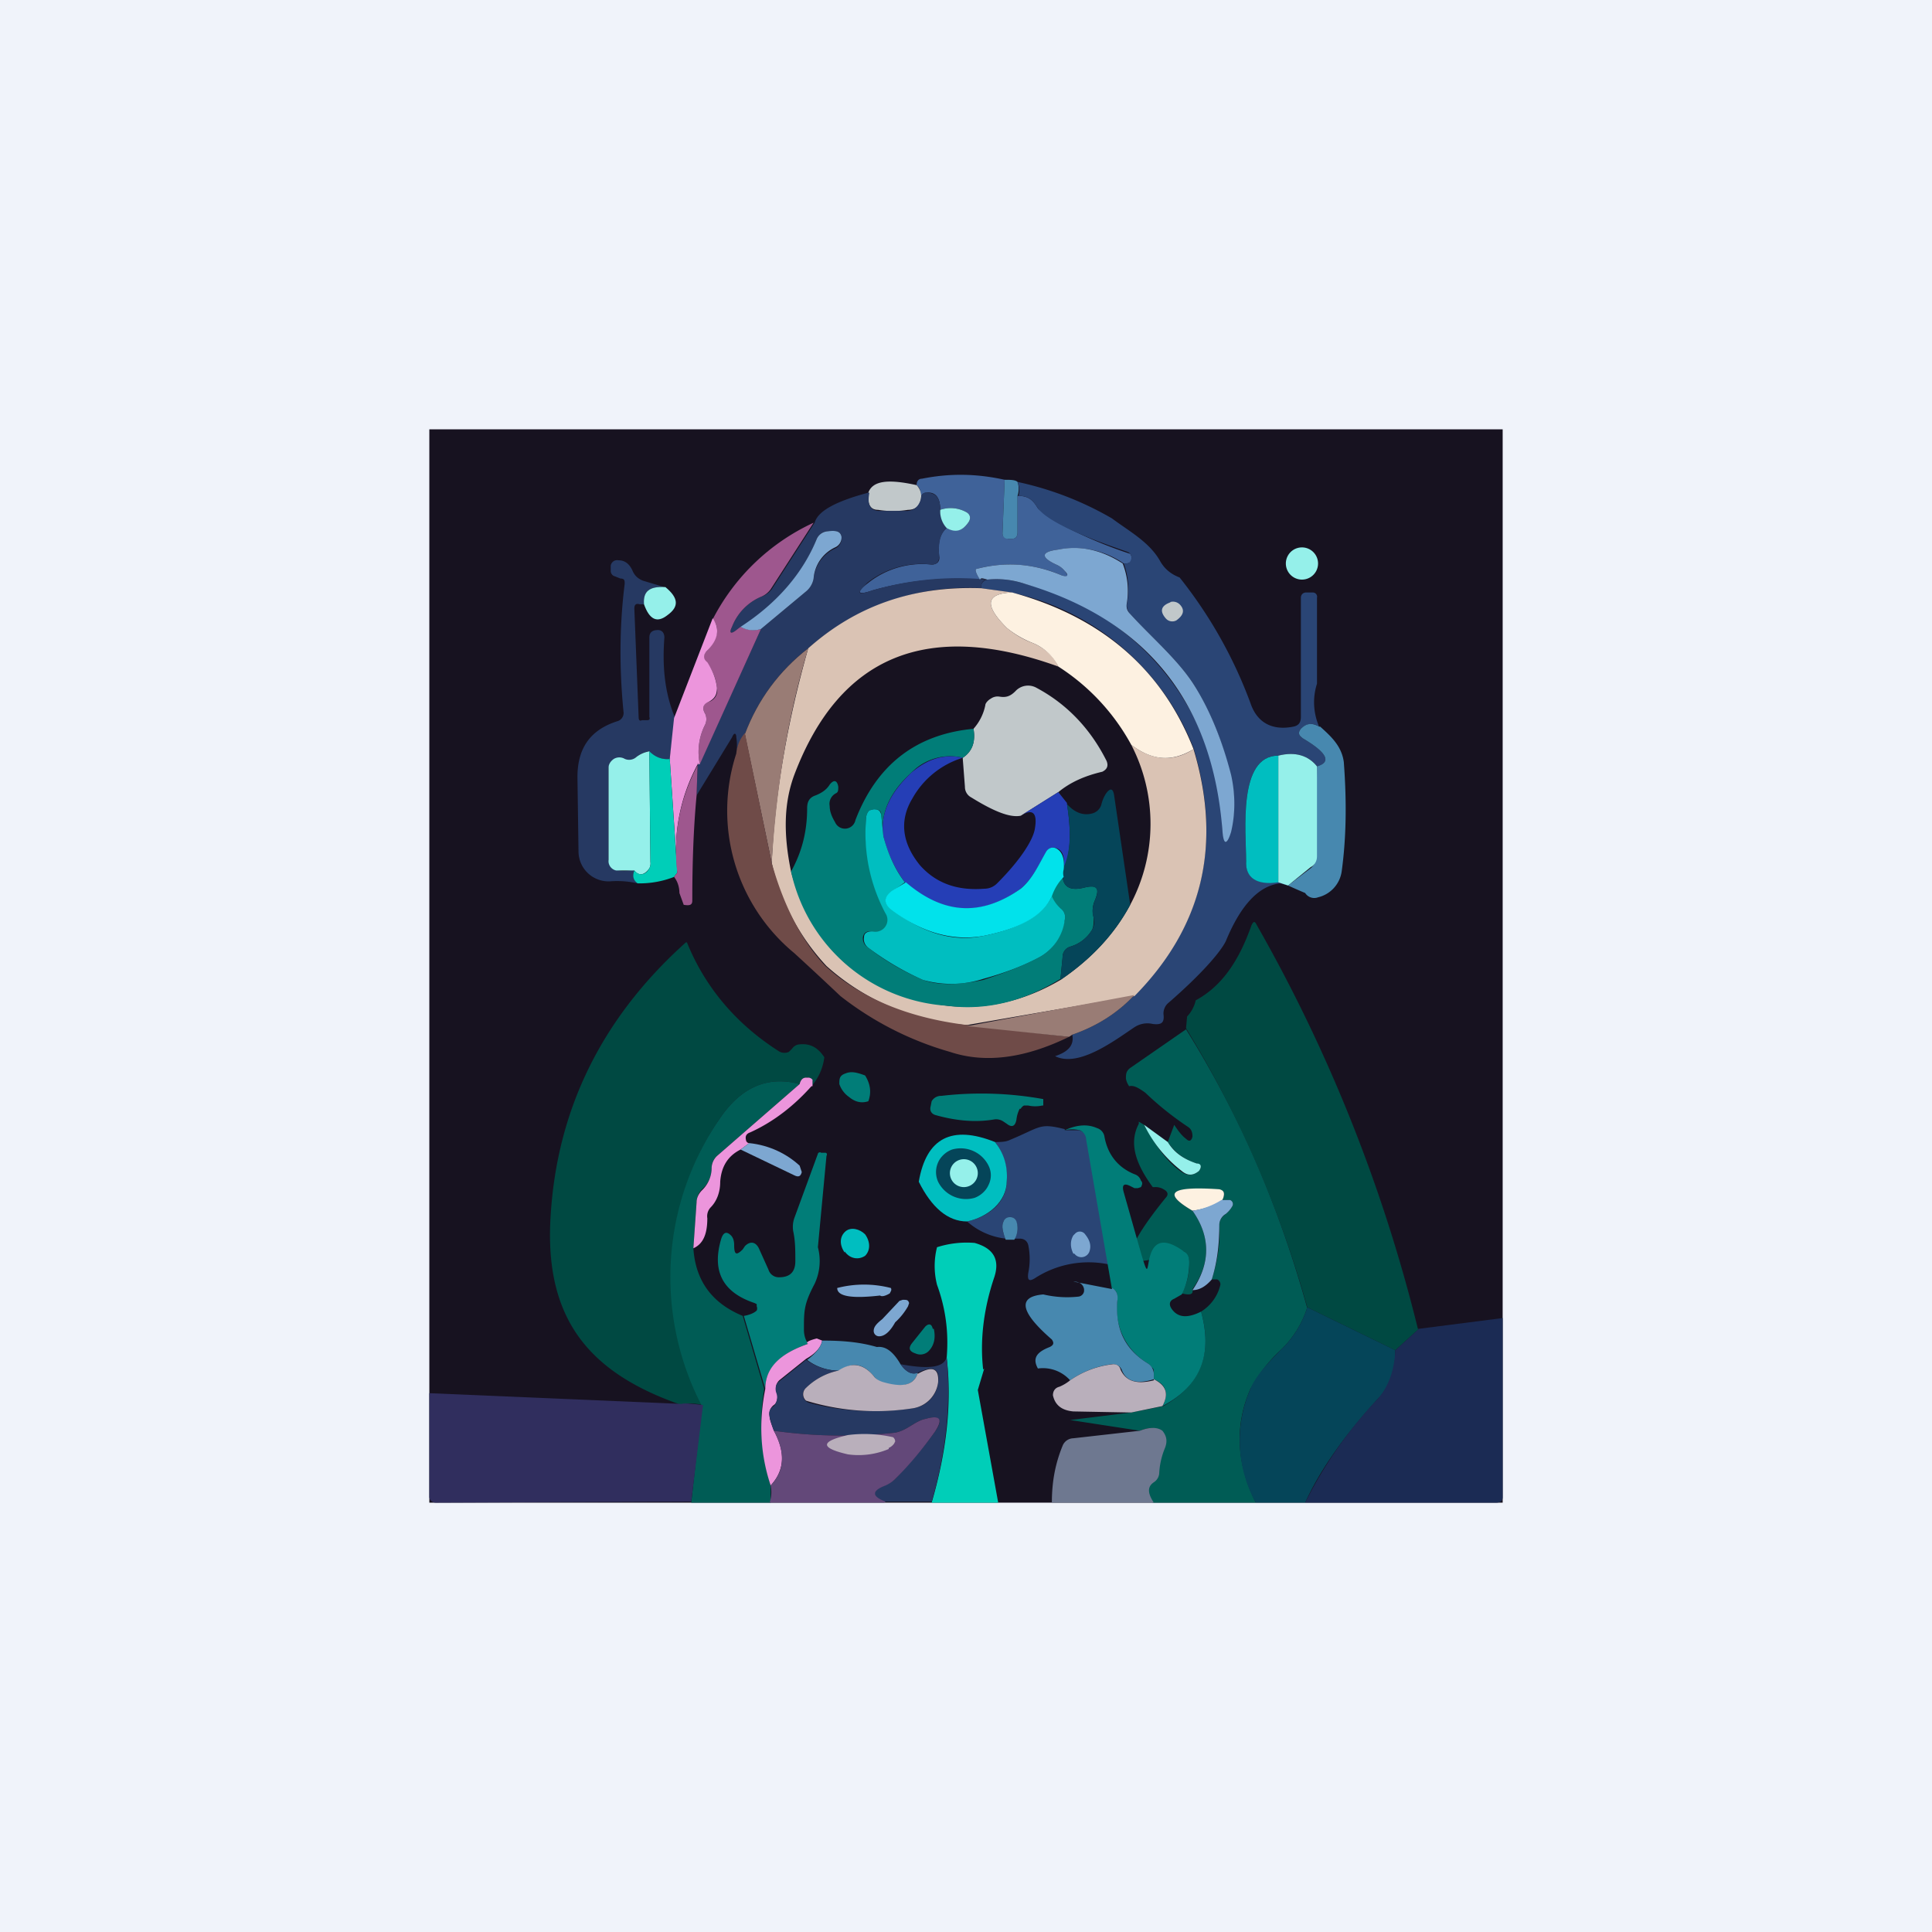 <!-- by TradingView --><svg width="18" height="18" viewBox="0 0 18 18" xmlns="http://www.w3.org/2000/svg"><path fill="#F0F3FA" d="M0 0h18v18H0z"/><path fill="#171220" d="M4 4h10v10H4z"/><path d="m9.36 4.47-.02.5c0 .03.02.04.05.05h.04c.03 0 .05-.02.05-.06v-.34c.08 0 .13.02.18.1.02.04.07.06.12.05.04 0 .07.02.08.06.01.03.04.06.07.08a4.17 4.17 0 0 0 .6.25.06.06 0 0 1 .01.05v.02c-.02.02-.04.02-.07.02a.81.81 0 0 0-.61-.13c-.16.02-.17.07-.02.14a.2.2 0 0 1 .08.06c.04.05.03.06-.03.04a1.2 1.2 0 0 0-.79-.06c-.02 0-.01.04.03.1a2.9 2.9 0 0 0-1 .1c-.14.05-.16.02-.04-.07a.81.81 0 0 1 .59-.17c.05 0 .08-.03.07-.08-.01-.12 0-.2.07-.26.09.04.15.02.2-.05.03-.04.02-.08-.02-.1a.3.3 0 0 0-.24-.02c0-.11-.04-.17-.13-.16-.03 0-.05.02-.05.06 0-.05 0-.1-.04-.13 0-.04.02-.06.05-.06.25-.05.5-.05.77.01Z" fill="#3F6299"/><path d="M9.48 4.49a.2.2 0 0 1 0 .13v.34c0 .04-.02.06-.05.06h-.04c-.03 0-.05-.02-.05-.05l.02-.5c.05 0 .1 0 .12.02Z" fill="#4788AF"/><path d="M8.54 4.52c.03.03.05.08.04.13-.01.06-.05.1-.12.1a.88.88 0 0 1-.28 0c-.07 0-.1-.05-.09-.16.04-.11.18-.13.45-.07Z" fill="#C1C8CA"/><path d="M12.27 6.37a.57.57 0 0 0 .02.4c-.06-.04-.12-.03-.17.02-.03.04-.02.06.02.09.22.13.27.22.13.26-.08-.1-.2-.14-.36-.1-.38 0-.3.71-.3.97-.01.17.1.24.3.2l.09.04-.07-.02c-.2.02-.37.2-.51.54-.05.1-.22.3-.53.57a.13.13 0 0 0-.05.11c.01.08-.02.1-.1.09a.22.22 0 0 0-.17.03c-.18.12-.52.38-.74.27.12-.04.18-.1.16-.2.23-.08.42-.2.58-.37.63-.63.82-1.4.55-2.3a2.35 2.35 0 0 0-1.7-1.45l-.28-.04c0-.05.02-.07.06-.08.12-.01.23 0 .35.04a2.42 2.42 0 0 1 1.84 2.3c.02.13.04.14.07.01a.95.95 0 0 0 0-.53 2.67 2.67 0 0 0-.33-.83c-.15-.24-.4-.45-.6-.67a.12.12 0 0 1-.03-.1.7.7 0 0 0-.03-.37c.03 0 .05 0 .06-.02a.06.06 0 0 0 .01-.05.06.06 0 0 0-.04-.04c-.17-.06-.74-.25-.84-.42-.05-.08-.1-.1-.17-.1a.2.2 0 0 0-.01-.13 3 3 0 0 1 .88.34c.16.12.35.22.45.4.04.07.1.12.18.15a4.22 4.22 0 0 1 .66 1.17c.06.18.2.26.4.22.05-.01.07-.04.07-.09V5.57c0-.03.02-.05.05-.05h.06a.04.04 0 0 1 .04.05v.8Z" fill="#2A4575"/><path d="M8.1 4.59c-.02.1 0 .16.08.17h.28c.07-.01.1-.05.12-.11 0-.04.02-.06.05-.06.09 0 .13.05.13.16 0 .07.02.12.06.17-.06.05-.08.14-.07.26 0 .05-.02.08-.07.08a.81.81 0 0 0-.6.17c-.1.1-.1.12.05.07a2.84 2.84 0 0 1 1.07-.1c-.04 0-.06.03-.06.08a2.25 2.25 0 0 0-1.61.56 1.8 1.8 0 0 0-.59.8.33.33 0 0 0-.08.18.48.48 0 0 0 0-.15c0-.04-.02-.05-.04 0l-.33.54.01-.3h.02l.57-1.25.42-.35a.2.2 0 0 0 .07-.12.35.35 0 0 1 .2-.28.1.1 0 0 0 .06-.1c0-.06-.05-.07-.14-.06a.12.12 0 0 0-.09.07c-.13.33-.37.6-.7.82l-.05.03c-.05.04-.07.03-.04-.03a.5.5 0 0 1 .27-.28.2.2 0 0 0 .1-.07l.4-.62c.03-.11.2-.2.5-.28Z" fill="#263962"/><path d="M8.82 4.92a.23.23 0 0 1-.06-.17.3.3 0 0 1 .24.02c.04.02.05.06.02.1-.05.07-.11.1-.2.05Z" fill="#95F0EA"/><path d="m7.58 4.87-.4.62a.2.2 0 0 1-.09.07.5.5 0 0 0-.27.28c-.03.06-.01.07.04.03l.04-.03c.06.03.12.04.19.02l-.57 1.26a.56.56 0 0 1 .05-.37.12.12 0 0 0 0-.1c-.03-.05-.02-.1.03-.11a.11.11 0 0 0 .08-.13.43.43 0 0 0-.1-.24c-.03-.03-.03-.07 0-.1.11-.12.13-.22.06-.3a2 2 0 0 1 .94-.9Z" fill="#9E578E"/><path d="M7.09 5.86a.23.23 0 0 1-.19-.02c.34-.22.58-.5.71-.82a.12.12 0 0 1 .1-.07c.08-.01.12 0 .13.05a.1.1 0 0 1-.06.1.35.35 0 0 0-.2.29.2.2 0 0 1-.07.12l-.42.35Zm3.37-.61a.7.7 0 0 1 .04.36c-.01.05 0 .08.03.11.2.22.45.43.6.67.15.24.26.52.34.83.04.18.04.36 0 .53-.04.13-.07.12-.08 0-.09-1.2-.7-1.97-1.84-2.31a.83.83 0 0 0-.35-.04c-.04-.01-.06-.02-.07 0-.04-.06-.05-.1-.03-.1.27-.07.53-.05.79.06.06.02.07 0 .03-.04a.2.2 0 0 0-.08-.06c-.15-.07-.14-.12.02-.14.2-.04.4 0 .6.13Z" fill="#7DA7D1"/><path d="M6.2 5.47c-.15-.01-.21.04-.2.16h-.04c-.03-.01-.05 0-.05.04l.04 1.01c0 .03.01.04.03.03h.04c.02 0 .04 0 .03-.03v-.74c0-.05.03-.07.08-.07.04 0 .06.03.06.07-.02.26 0 .51.1.75l-.05.38c-.06.01-.13-.01-.2-.07a.27.27 0 0 0-.12.06.1.1 0 0 1-.1.02.1.1 0 0 0-.1 0 .08.08 0 0 0-.05.07v.87a.09.09 0 0 0 .07.08c.04.02.1.02.17 0-.02.06 0 .1.03.13a.86.86 0 0 0-.24-.02.28.28 0 0 1-.31-.27l-.01-.7c0-.27.12-.44.37-.52a.08.08 0 0 0 .06-.08c-.04-.4-.04-.8.01-1.2 0-.03 0-.05-.04-.05l-.05-.02a.05.05 0 0 1-.03-.02.05.05 0 0 1-.01-.03v-.05a.06.06 0 0 1 .07-.05c.06 0 .1.03.13.09.02.05.05.08.1.1l.2.06Z" fill="#263962"/><path d="M6.2 5.47c.12.1.13.18.02.26-.1.08-.17.04-.22-.1-.01-.12.05-.17.2-.16Z" fill="#95F0EA"/><path d="m9.14 5.48.29.04c-.25.01-.26.12-.05.33.05.04.13.1.24.14.12.05.2.13.24.22-1.22-.44-2.04-.1-2.46 1.01-.1.27-.1.56-.03.9.2.73.69 1.15 1.45 1.25.36.04.72-.04 1.06-.24.28-.19.5-.42.65-.7a1.6 1.6 0 0 0 .01-1.49c.2.15.39.16.58.04.27.9.08 1.66-.55 2.3l-1.56.27A2.17 2.17 0 0 1 7.7 9a2.1 2.1 0 0 1-.51-.96c.03-.66.15-1.33.34-2 .45-.4.98-.58 1.6-.56Z" fill="#DAC3B4"/><path d="M9.43 5.52c.84.23 1.4.72 1.69 1.46-.2.12-.38.11-.58-.04a2 2 0 0 0-.68-.73.46.46 0 0 0-.24-.22.9.9 0 0 1-.24-.14c-.21-.21-.2-.32.05-.33Z" fill="#FDF1E1"/><path d="M6.52 7.12H6.5c-.17.32-.23.66-.19 1l-.07-1.05.04-.38.36-.93c.07.1.05.2-.05.3-.04.04-.04.08 0 .11.05.08.08.15.09.24 0 .06-.02.1-.08.13-.05.02-.06.06-.03.11a.12.12 0 0 1 0 .1.56.56 0 0 0-.05.37Z" fill="#EC95DC"/><path d="M7.53 6.04c-.2.67-.3 1.34-.34 2l-.25-1.2c.12-.32.32-.59.59-.8Z" fill="#997C75"/><path d="m9.86 7.38-.35.22c-.1.02-.25-.04-.46-.17a.11.11 0 0 1-.06-.1l-.02-.26v-.01c.09-.06.12-.15.1-.27a.47.47 0 0 0 .11-.22c0-.02.03-.05.05-.06a.11.11 0 0 1 .08-.02c.06.01.1 0 .15-.05a.16.16 0 0 1 .2-.03c.28.15.5.38.65.68.02.05 0 .08-.04.1-.17.04-.3.1-.41.19Z" fill="#C1C8CA"/><path d="M12.3 6.77c.1.09.2.18.22.33.03.4.02.73-.02 1.02a.29.29 0 0 1-.22.24.1.1 0 0 1-.12-.04 6.36 6.36 0 0 1-.16-.07l.21-.16a.13.13 0 0 0 .05-.11l.01-.84c.14-.04.09-.13-.13-.26-.04-.03-.05-.05-.02-.09.05-.05.1-.06.17-.02Z" fill="#4788AF"/><path d="M9.07 6.79c.02.12-.01.21-.1.27a.5.5 0 0 0-.48.14c-.2.18-.29.38-.26.59l-.02-.2c0-.04-.03-.05-.07-.05l-.04.01a.1.1 0 0 0-.03.07c-.02.32.04.62.19.9a.11.11 0 0 1-.12.16c-.05-.01-.09 0-.1.05a.1.1 0 0 0 .05.1c.18.14.35.23.51.3.14.05.32.05.56 0 .18-.06.35-.12.52-.21.13-.07.2-.18.24-.35a.1.1 0 0 0-.03-.1.3.3 0 0 1-.1-.12.47.47 0 0 1 .11-.18c.01.1.08.13.2.1.12-.03.15 0 .1.12a.23.23 0 0 0-.01.16c0 .04 0 .09-.02.12a.35.35 0 0 1-.2.15.1.1 0 0 0-.07.1l-.02.2c-.34.21-.7.3-1.06.25a1.59 1.59 0 0 1-1.45-1.25c.1-.18.15-.37.15-.59 0-.06.02-.1.08-.12.05-.02.1-.05.13-.1.04-.05.07-.04.08.02 0 .03 0 .05-.02.06a.11.11 0 0 0-.06.12c0 .05.02.1.05.15a.1.1 0 0 0 .19-.02c.2-.52.57-.8 1.1-.85Z" fill="#017D78"/><path d="m6.94 6.83.25 1.21c.12.43.3.75.5.96.32.29.75.48 1.32.55l.95.11c-.41.2-.78.25-1.11.14a2.98 2.98 0 0 1-1.02-.52 33.8 33.8 0 0 0-.43-.4 1.72 1.72 0 0 1-.54-1.86.33.33 0 0 1 .08-.19Z" fill="#6F4B48"/><path d="m6.05 7 .01 1.03a.1.1 0 0 1-.01.06c-.05.07-.1.07-.14.02h-.17a.09.09 0 0 1-.07-.1v-.86c0-.03.02-.06.05-.08a.1.1 0 0 1 .1 0 .1.1 0 0 0 .1-.01.27.27 0 0 1 .13-.06Z" fill="#95F0EA"/><path d="m6.24 7.07.07 1.06a.72.72 0 0 0-.03.04.88.88 0 0 1-.34.06c-.04-.03-.05-.07-.03-.12.04.05.1.05.14-.02a.1.1 0 0 0 .01-.06L6.05 7c.06.06.13.08.2.07Z" fill="#00CEB8"/><path d="M11.91 7.04v1.18c-.2.03-.31-.04-.3-.2 0-.27-.08-.98.3-.98Z" fill="#00BEC0"/><path d="M12.27 7.14v.84c0 .04-.02.08-.06.1l-.21.17-.09-.03V7.04c.16-.04.28 0 .36.1Z" fill="#95F0EA"/><path d="M8.97 7.06a.81.81 0 0 0-.47.38c-.12.2-.1.41.07.62.15.17.35.24.6.22.05 0 .09-.02.12-.05.22-.22.33-.4.35-.5.03-.16-.02-.2-.13-.13l.35-.22.08.1c.04.26.04.46-.03.62.01-.1 0-.16-.05-.19-.04-.02-.08-.02-.1.02-.08.12-.14.26-.25.35-.36.26-.72.25-1.08-.06a1.2 1.2 0 0 1-.2-.43c-.03-.21.06-.4.26-.59.15-.13.31-.18.48-.14Z" fill="#253EB6"/><path d="m6.5 7.11-.01.3c-.03.32-.04.65-.04.98 0 .04-.02.05-.08.04l-.04-.11c0-.04-.01-.1-.05-.15a.71.71 0 0 1 .03-.04c-.04-.35.02-.69.2-1.02Z" fill="#9E578E"/><path d="M10.53 8.43c-.15.28-.37.51-.65.7l.02-.22a.1.1 0 0 1 .07-.09.35.35 0 0 0 .2-.15.15.15 0 0 0 .02-.12c-.02-.05-.01-.1.01-.16.05-.11.02-.15-.1-.12-.12.03-.19 0-.2-.1V8.1c.08-.16.08-.36.04-.61.07.08.15.11.23.09a.12.12 0 0 0 .09-.08.35.35 0 0 1 .04-.1c.04-.06.07-.06.08.01l.15 1.02Z" fill="#054559"/><path d="M8.23 7.79c.04.15.1.3.2.43l-.11.08c-.09.06-.09.12 0 .18.27.21.56.3.84.24.35-.07.56-.2.64-.37a.3.3 0 0 0 .09.12.1.1 0 0 1 .03.1.46.46 0 0 1-.24.35c-.17.09-.34.15-.52.2a.97.97 0 0 1-.56.01 2.6 2.6 0 0 1-.51-.3.1.1 0 0 1-.04-.1c0-.04.04-.06.1-.05a.11.11 0 0 0 .1-.17 1.58 1.58 0 0 1-.18-.89.1.1 0 0 1 .03-.07l.04-.01c.04 0 .06.01.07.05l.02.2Z" fill="#00BEC0"/><path d="M9.91 8.1a.13.13 0 0 0 0 .07.47.47 0 0 0-.11.18c-.08.18-.29.3-.64.37-.28.05-.57-.03-.85-.24-.08-.06-.08-.12 0-.18l.13-.08c.35.3.7.32 1.07.06.11-.09.17-.23.24-.35.03-.04.07-.04.1-.02.05.03.07.1.06.19Z" fill="#01E2EB"/><path d="m13.22 12.38-.22.2-.82-.4c-.26-.93-.64-1.8-1.13-2.6l.01-.11c.04-.04.07-.1.08-.15.24-.13.4-.36.52-.7.02-.04.03-.04.05 0a14.67 14.67 0 0 1 1.5 3.76ZM6.4 8.78c.17.42.46.76.85 1.01a.1.1 0 0 0 .1.01l.03-.03a.09.09 0 0 1 .07-.04c.1-.01.17.03.23.12a.5.5 0 0 1-.12.27l.01-.04a.05.05 0 0 0-.06-.04c-.03 0-.05.02-.06.06-.3-.08-.55.03-.75.33a2.6 2.6 0 0 0-.15 2.66c-.1-.02-.17-.02-.2 0-.87-.3-1.28-.81-1.22-1.76.06-1 .48-1.85 1.26-2.55Z" fill="#004942"/><path d="M10.57 9.27c-.16.17-.35.29-.58.37a.4.4 0 0 1-.03.02l-.95-.1 1.56-.29Z" fill="#997C75"/><path d="M12.18 12.18a.94.94 0 0 1-.25.4 1.4 1.4 0 0 0-.28.36c-.15.34-.13.7.05 1.06h-.96c-.06-.08-.06-.15 0-.2a.1.1 0 0 0 .04-.08c.01-.07.03-.15.06-.22s.02-.12-.02-.16c-.04-.04-.1-.05-.2-.01l-.65-.1.57-.07.3-.06c.35-.2.46-.49.35-.88a.4.4 0 0 0 .18-.25.05.05 0 0 0-.03-.05h-.05c.05-.16.08-.32.07-.5 0-.05.02-.08.06-.11a.25.25 0 0 0 .06-.07.04.04 0 0 0-.02-.06h-.08a.1.1 0 0 0 .02-.03c.01-.04 0-.06-.04-.06-.45-.04-.54.02-.25.19.17.24.17.49 0 .73.01.05-.02.06-.1.04a.56.56 0 0 0 .07-.29.12.12 0 0 0-.05-.1c-.07-.05-.94.45-.17-.5.03-.03.02-.06-.02-.08a.14.14 0 0 0-.08-.02h-.02c-.17-.23-.22-.42-.13-.59v-.02l.05.03c.12.22.23.36.35.44.06.04.11.03.16-.01.03-.04.02-.06-.02-.07a.49.49 0 0 1-.27-.2l.06-.16c.04.06.07.1.11.13.03.03.05.02.06-.02 0-.04-.01-.07-.04-.09a2.9 2.9 0 0 1-.4-.32c-.07-.05-.11-.07-.15-.06a.18.18 0 0 1-.03-.07c0-.04 0-.07.04-.1l.52-.36c.5.8.87 1.66 1.13 2.6ZM7.45 10.1l-.77.67a.15.15 0 0 0-.05.11c0 .08-.03.15-.09.2a.18.18 0 0 0-.05.12l-.03.43c.02.3.17.51.46.63l.2.68c-.05.3-.03.6.06.9V14h-.74l.1-.9a2.6 2.6 0 0 1 .16-2.67c.2-.3.45-.41.75-.33Z" fill="#005C55"/><path d="M8.06 10.02c.05.08.06.16.03.24-.06.02-.12.01-.18-.04a.24.24 0 0 1-.09-.12c0-.05 0-.08.06-.1.05-.02.1-.01.18.02Z" fill="#017D78"/><path d="M7.56 10.12c-.16.18-.35.33-.57.43-.03.01-.05.03-.04.07 0 .01.01.03.03.03l-.08.06c-.12.06-.18.16-.19.3 0 .11-.04.19-.09.24a.12.12 0 0 0-.03.1c0 .15-.04.24-.13.28l.03-.43c0-.04.02-.08.05-.11a.29.29 0 0 0 .09-.2.16.16 0 0 1 .05-.12l.77-.67c.01-.04.03-.06.06-.06h.02a.05.05 0 0 1 .04.02v.06Z" fill="#EC95DC"/><path d="M9.92 10.53h.13a.1.1 0 0 1 .08.09l.2 1.16a.92.92 0 0 0-.69.13c-.05.03-.07.02-.06-.05a.64.64 0 0 0 0-.26c-.01-.04-.04-.06-.08-.06h-.05c.03-.04.04-.1.02-.15a.06.06 0 0 0-.06-.05.07.07 0 0 0-.06.04c-.02.04-.01.1.02.16a.65.65 0 0 1-.36-.16c.19-.04.37-.17.37-.38a.55.55 0 0 0-.11-.36c.05 0 .1 0 .14-.02.29-.12.27-.16.51-.1Z" fill="#2A4575"/><path d="M11.03 11.66c.04.02.05.06.05.1 0 .1-.02.2-.07.3l-.07.04c-.05.02-.05.06-.02.1.06.08.15.08.27.02.11.4 0 .69-.36.88.06-.11.04-.2-.08-.25v-.06c0-.02 0-.04-.02-.05a.12.12 0 0 0-.04-.04.59.59 0 0 1-.28-.58c0-.06 0-.1-.05-.11l-.04-.23-.2-1.16a.1.1 0 0 0-.06-.09.31.31 0 0 0-.14 0c.11-.05.21-.06.3-.02a.1.1 0 0 1 .07.08c.03.17.13.29.28.35.03.01.05.03.06.06.02.02.01.04 0 .06l-.03.01h-.03l-.04-.02c-.06-.03-.08-.01-.06.06.42 1.47 0 .14.56.55Z" fill="#017D78"/><path d="M10.88 10.64c.06.1.15.16.27.2.04 0 .05.03.02.07-.05.04-.1.05-.16 0a1.22 1.22 0 0 1-.35-.43l.22.16Z" fill="#95F0EA"/><path d="M9.27 10.64c.08.1.12.22.11.36 0 .2-.18.34-.37.38-.18 0-.33-.13-.45-.37.07-.41.31-.53.71-.37Z" fill="#00BEC0"/><path d="M6.98 10.65c.19.02.35.1.47.21l.02.06c-.01.04-.03.05-.07.03l-.5-.24.08-.06Z" fill="#7DA7D1"/><path d="M7.62 11.62a.5.5 0 0 1-.03.34c-.1.19-.1.25-.1.43 0 .04.01.09.04.13-.26.09-.4.23-.4.42l-.2-.68c.06-.01.1-.03.12-.05a.05.05 0 0 0 0-.04v-.02l-.02-.01c-.3-.1-.4-.3-.31-.6.02-.06.05-.07.09-.03.02.02.03.05.03.09 0 .09.02.1.08.04l.02-.03c.05-.05.1-.04.13.02l.09.2a.1.1 0 0 0 .1.07c.1 0 .15-.05.15-.15 0-.1 0-.19-.02-.28a.25.25 0 0 1 .01-.12l.22-.6c0-.01.02-.02.03-.01h.04c.01 0 .02.01.01.03l-.08.85Z" fill="#017D78"/><path d="M11.38 11.19a.7.7 0 0 1-.27.09c-.29-.17-.2-.23.25-.2.04.01.05.03.04.07a.1.1 0 0 1-.02.04Z" fill="#FDF1E1"/><path d="M11.29 11.92c-.06.07-.12.1-.18.1.17-.25.17-.5 0-.74a.7.7 0 0 0 .27-.1h.08a.04.04 0 0 1 .02.06.25.25 0 0 1-.06.07.12.12 0 0 0-.06.1c0 .19-.02.35-.07.51Z" fill="#7DA7D1"/><path d="M9.45 11.55h-.08c-.03-.08-.04-.13-.02-.17a.06.06 0 0 1 .06-.04.06.06 0 0 1 .06.04.2.2 0 0 1-.02.17Z" fill="#4788AF"/><path d="m9.17 12.75-.06.2L9.3 14h-.62c.14-.48.19-.93.14-1.35.02-.24-.01-.46-.09-.68a.71.71 0 0 1 0-.35.91.91 0 0 1 .35-.04c.18.05.24.16.18.33-.1.3-.13.59-.1.85Z" fill="#00CEB8"/><path d="M10.36 12c.04.02.06.06.05.12-.02.26.07.45.28.58a.12.12 0 0 1 .06.1v.05c-.16.05-.26.02-.3-.09-.02-.04-.05-.05-.09-.05a.87.87 0 0 0-.39.15.34.34 0 0 0-.3-.11c-.05-.09-.02-.15.11-.2.04-.02.04-.04.02-.07-.3-.26-.32-.4-.08-.42.13.03.24.03.33.02a.06.06 0 0 0 .05-.05v-.02c-.01-.05-.05-.07-.1-.07l.36.07Z" fill="#4788AF"/><path d="M8.2 12.07c-.26.03-.4.01-.4-.07a1 1 0 0 1 .5 0 .03.03 0 0 1 0 .03l-.01.02c-.05.03-.08.03-.09.02Zm.14.25c-.05.09-.1.13-.15.13a.05.05 0 0 1-.03-.01.05.05 0 0 1-.02-.04c0-.04.03-.07.08-.11l.16-.17.03-.01c.04 0 .05 0 .06.03l-.01.03a.61.61 0 0 1-.12.15Z" fill="#7DA7D1"/><path d="m12.18 12.18.82.4c0 .2-.06.35-.17.46-.3.33-.53.65-.67.96h-.46a1.2 1.2 0 0 1-.05-1.06c.04-.1.13-.21.28-.36a.94.94 0 0 0 .25-.4Z" fill="#054559"/><path d="M14 12.27v1.68c0 .03-.02.05-.06.05h-1.78a4 4 0 0 1 .67-.96c.1-.11.16-.26.17-.46l.22-.2.78-.1Z" fill="#1B2B54"/><path d="m7.61 12.47.05.02c-.01.06-.06.12-.15.17l-.25.2c-.03.03-.04.07-.02.11.01.05 0 .1-.03.12a.1.1 0 0 0-.04.1c0 .04.02.08.04.14.11.2.1.37-.03.51-.1-.3-.11-.6-.05-.9 0-.2.14-.33.4-.42-.03-.01 0-.03.08-.05Z" fill="#EC95DC"/><path d="M8.17 12.55c.08-.01.15.04.22.16.05.07.1.1.16.08-.03.11-.13.14-.31.1a.19.19 0 0 1-.1-.07c-.1-.12-.2-.13-.32-.05a.49.49 0 0 1-.3-.1c.08-.06.13-.12.14-.18.17 0 .34.01.51.06Z" fill="#4788AF"/><path d="M8.82 12.64c.04.42 0 .87-.14 1.35h-.44c-.12-.05-.12-.1 0-.15a.3.3 0 0 0 .11-.07c.14-.15.26-.29.36-.43.08-.11.05-.16-.09-.12-.1.02-.18.12-.3.13-.4.04-.76.03-1.11-.02a.78.78 0 0 1-.04-.13c-.01-.04 0-.08.04-.1.03-.04.04-.08.02-.13-.01-.04 0-.08.03-.1l.25-.2c.09.06.19.1.3.1a.61.61 0 0 0-.3.16.08.08 0 0 0 .03.14c.3.08.63.1.97.05a.27.27 0 0 0 .23-.24c.02-.13-.05-.16-.19-.09-.05.02-.1 0-.16-.08.27.05.41.03.43-.07Z" fill="#263962"/><path d="M8.55 12.8c.14-.08.2-.05.19.08a.28.28 0 0 1-.23.24 2.23 2.23 0 0 1-1-.07.08.08 0 0 1 0-.12.61.61 0 0 1 .3-.16c.12-.08.23-.07.33.05.02.03.06.05.1.06.18.05.28.02.31-.09Zm2.2.05c.12.06.14.14.08.25l-.29.06-.54-.01c-.11-.01-.17-.06-.19-.15 0-.04.02-.07.06-.08a.4.4 0 0 0 .1-.06.87.87 0 0 1 .4-.15c.03 0 .06.01.07.05.05.11.15.14.31.1Z" fill="#B9AFBB"/><path d="M6.35 13.08c.03-.01.1 0 .2.01l-.11.9-2.38.01a.06.06 0 0 1-.06-.05v-.97l2.35.1Z" fill="#302E5E"/><path d="M8.24 14H7.17a.3.3 0 0 0 .01-.16c.13-.14.14-.3.03-.51.35.05.72.06 1.11.02.12-.01.2-.11.3-.13.14-.04.17 0 .09.12-.1.14-.22.29-.36.43a.3.3 0 0 1-.1.07c-.13.05-.13.1 0 .15Z" fill="#634879"/><path d="M10.74 14H9.8c0-.19.03-.36.1-.53a.11.11 0 0 1 .1-.07l.62-.07c.1-.04.17-.03.21 0 .04.05.05.1.02.17a.7.7 0 0 0-.05.23.11.11 0 0 1-.05.08c-.06.04-.06.1 0 .19Z" fill="#6E7890"/><path d="M12.13 5.4a.15.15 0 1 0 0-.3.15.15 0 0 0 0 .3Z" fill="#95F0EA"/><path d="M10.9 5.61a.09.09 0 0 1 .09.02c.05.05.04.1-.03.15a.08.08 0 0 1-.1-.02c-.06-.07-.04-.12.05-.15Z" fill="#C1C8CA"/><path d="M9.5 10.33a.3.3 0 0 0-.03.1c-.01.06-.04.08-.09.04l-.03-.02a.12.12 0 0 0-.09-.02c-.18.03-.36.01-.54-.04-.04-.01-.06-.04-.05-.08l.01-.05a.1.1 0 0 1 .09-.05 3.24 3.24 0 0 1 .95.03v.06h-.01a.3.3 0 0 1-.13 0h-.04a.07.07 0 0 0-.03.03Z" fill="#017D78"/><path d="M7.87 11.66c.05.07.13.08.19.04.05-.05.05-.13 0-.2-.05-.05-.13-.07-.18-.03-.06.05-.06.13-.01.2Z" fill="#00BEC0"/><path d="M8.7 12.38c.02.09 0 .16-.05.21a.11.11 0 0 1-.12.02c-.06-.02-.07-.05-.03-.1l.12-.15c.03-.03.06-.03.07.02Z" fill="#017D78"/><path d="M10 11.68c-.03-.06-.03-.12 0-.17l.02-.02a.06.06 0 0 1 .09.01c.04.05.06.1.04.16a.08.08 0 0 1-.14.02Z" fill="#7DA7D1"/><path d="M9.21 11.04a.21.21 0 0 1-.05.07.23.23 0 0 1-.08.05.29.29 0 0 1-.34-.15.22.22 0 0 1 0-.18.21.21 0 0 1 .05-.07.23.23 0 0 1 .08-.05.29.29 0 0 1 .34.15.2.2 0 0 1 0 .18Z" fill="#054559"/><path d="M8.28 13.5a.72.72 0 0 1-.38.05c-.26-.06-.26-.12 0-.18a1.21 1.21 0 0 1 .42.02.05.05 0 0 1 .02.04l-.01.02a.12.12 0 0 1-.05.04Z" fill="#B9AFBB"/><path d="M8.98 11.06a.13.13 0 1 0 0-.26.13.13 0 0 0 0 .26Z" fill="#95F0EA"/></svg>
